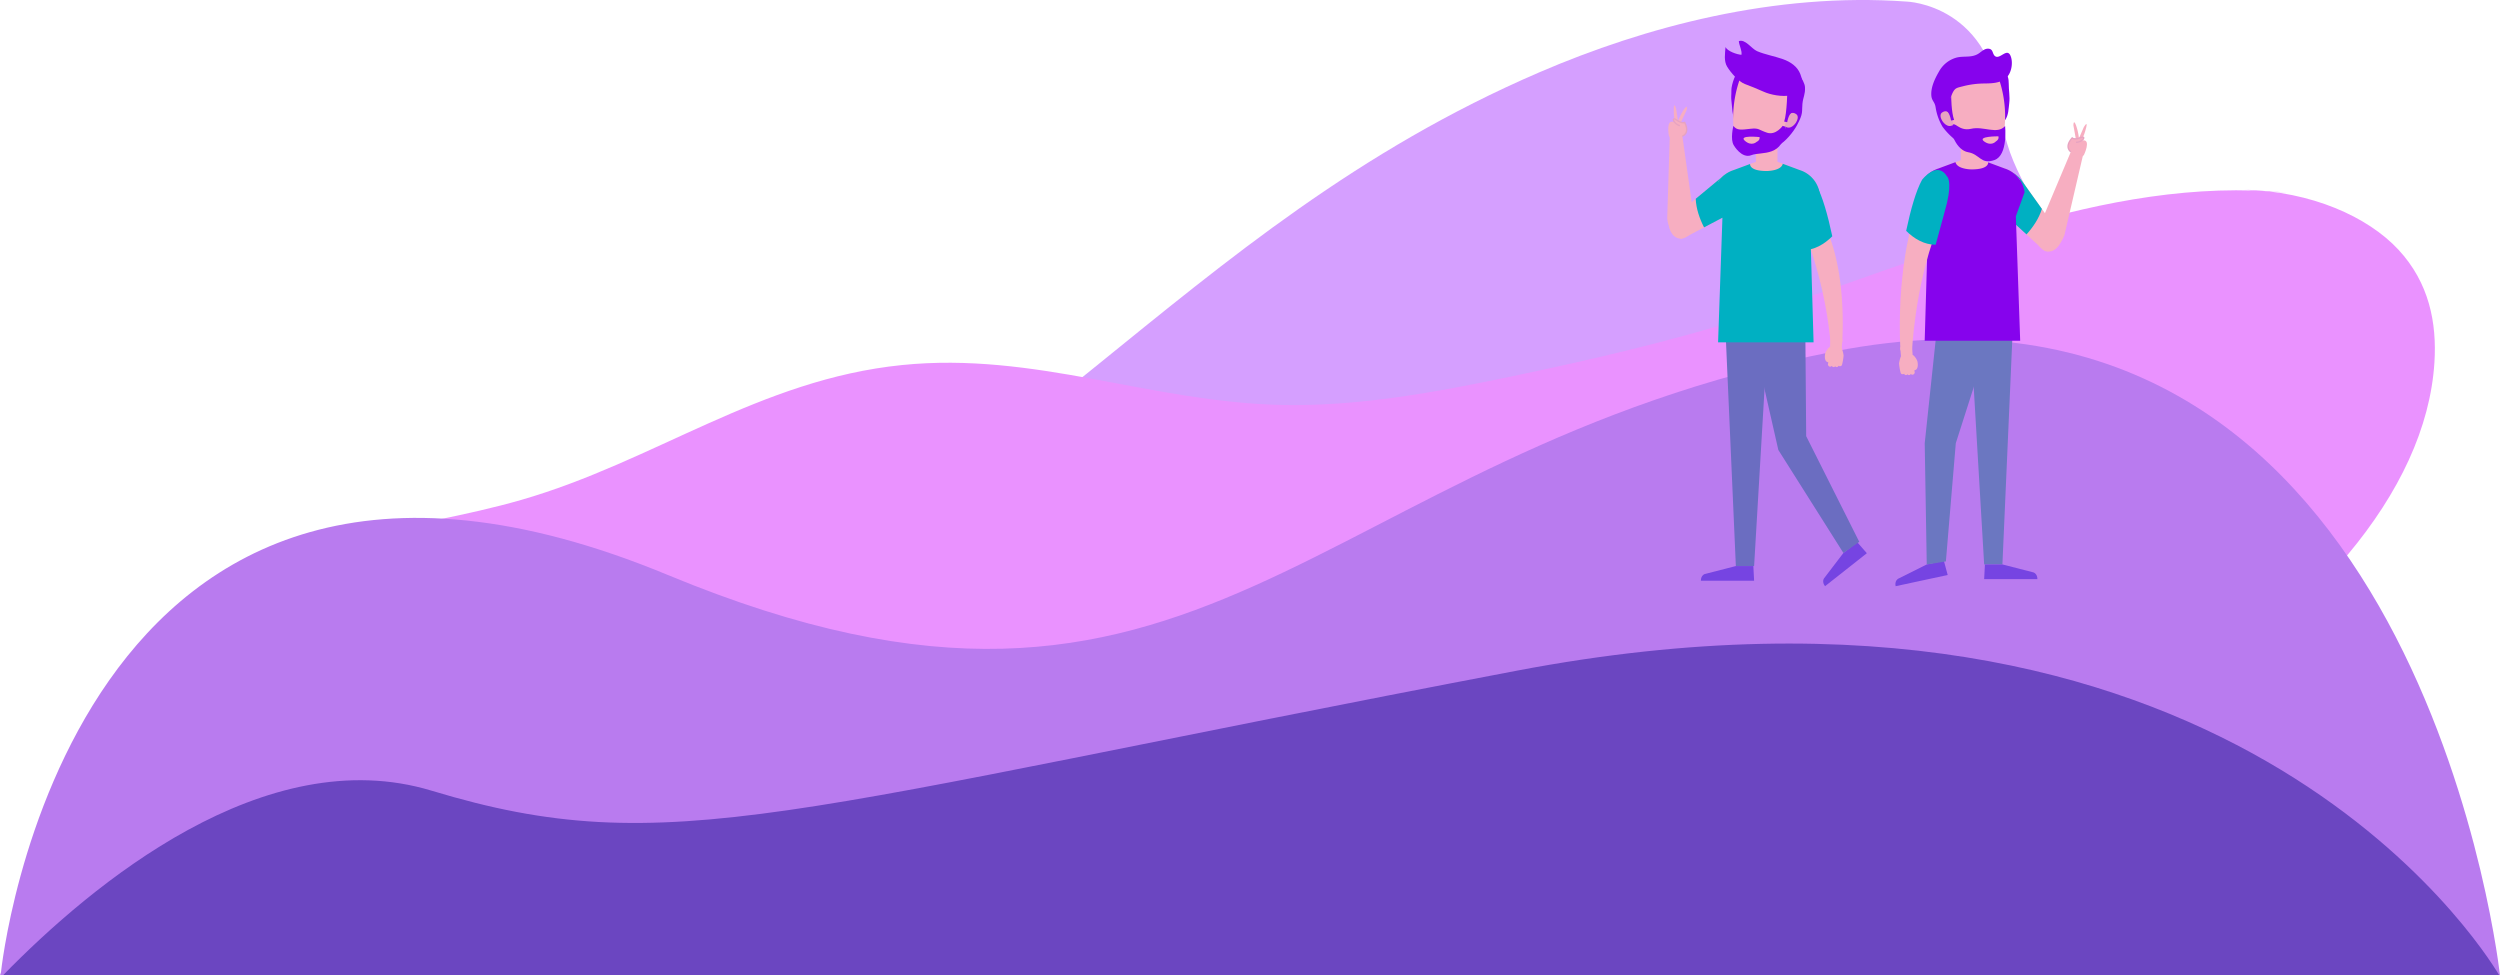 <svg xmlns="http://www.w3.org/2000/svg" width="1781.65" height="695" viewBox="0 0 1781.65 695"><title>hero</title><path d="M1820.52,700c54.628-74.96,99.224-153.39,107.494-234.467,9.64-94.506-30.311-188.1-69.966-279.985-14.021-32.488-39.544-62.17-42.063-97.465-5.735-80.366-68.159-81.965-68.159-81.965-93.561-6.743-186.101,17.903-261.563,50.391-258.64,111.352-372.092,311.886-643.93,412.323-63.332,23.4-133.371,40.511-195.187,65.213S530.242,593.451,517.33,636.075c-6.559,21.654-1.337,43.523,12.307,63.925Z" transform="translate(-389.175 -5)" fill="#d59fff" fill-rule="evenodd"/><path d="M2019.53,142.35c-131.18-12.937-259.404,49.174-384.986,88.678-54.486,17.14-111.679,30.443-169.23,42.455-53.413,11.149-108.748,21.357-163.053,20.113-93.61-2.144-175.622-38.068-270.221-28.451-101.794,10.348-176.185,68.639-271.458,96.138-76.914,22.2-175.176,27.679-222.41,69.896-23.611,21.104-27.527,46.915-21.411,70.043C529.197,548.253,579.592,587.5,643.949,614.068s142.015,41.578,220.977,52.234c196.956,26.581,410.483,27.486,616.568-5.66,158.233-25.45,313.016-71.795,433.344-141.218s203.433-163.125,209.26-256.182c1.764-28.175-3.743-56.678-25.61-80.252s-62.102-41.605-110.006-42.817" transform="translate(-389.175 -5)" fill="#ea92ff" fill-rule="evenodd"/><path d="M389.175,700h1781.65c-3.535-29.652-68.7-524.226-474.34-444.583-376.933,74.007-448.059,318.28-831.419,159.326C437.182,237.328,389.871,697.913,389.871,697.913" transform="translate(-389.175 -5)" fill="#b97bef"/><path d="M2170.258,700c-12.737-21.404-196.45-312.935-699.891-217.073C947.86,582.419,866.499,619.93,696.716,568.474,577.986,532.491,454.755,635.06,391.376,700Z" transform="translate(-389.175 -5)" fill="#6b46c1"/><path d="M1587.183,91.966l4.034-8.643s1.152-4.61-1.729-.576a38.559,38.559,0,0,0-4.457,8.54l-1.306-8.54s-1.729-6.338-1.729.576.877,6.981.877,6.981" transform="translate(-389.175 -5)" fill="#f7aec1"/><path d="M1586.319,94.559c-4.61-1.152-6.339-6.915-2.305-4.034s5.762,1.729,5.762,1.729c4.034,8.067-1.729,9.796-1.729,9.796l-.288,1.441-8.636-.595-.584-1.133s-2.305-12.101,3.457-9.796" transform="translate(-389.175 -5)" fill="#f7aec1"/><path d="M1590.931,173.702l43.248-22.746s6.396-9.2,1.505-18.343c0,0-5.891-10.895-17.985-2.585l-34.3,28.46s-8.484,4.757-2.504,13.267C1580.895,171.753,1584.721,177.521,1590.931,173.702Z" transform="translate(-389.175 -5)" fill="#f7aec1"/><path d="M1635.684,132.612s-5.891-10.895-17.985-2.585l-20.055,16.641c.316,7.074,2.665,13.952,5.949,20.375l30.587-16.088S1640.576,141.756,1635.684,132.612Z" transform="translate(-389.175 -5)" fill="#00b0c2"/><path d="M1577.335,160.735l1.823-58.955,9.031.566,8.324,59.164s2.329,10.693-8.828,13.598C1587.686,175.108,1579.074,174.866,1577.335,160.735Z" transform="translate(-389.175 -5)" fill="#f7aec1"/><path d="M1693.839,250.392a295.561,295.561,0,0,0-18.067-78.396l15.37-2.694s13.59,25.933,10.937,79.535Z" transform="translate(-389.175 -5)" fill="#f7aec1"/><polygon points="1312.179 251.985 1313.025 241.833 1304.737 240.553 1304.187 246.888 1312.179 251.985" fill="#f7aec1"/><path d="M1692.827,258.173l-.482,5.017c-3.812-.209-2.416-6.332-2.416-6.332s2.356-7.579,9.792-5.811c2.417.499,3.321,7.307,3.321,7.307a43.61,43.61,0,0,1-1.129,6.619c-.676,1.693-2.523.735-2.523.735a1.341,1.341,0,0,1-2.361.294,1.327,1.327,0,0,1-2.339-.234c-1.845,1.63-2.843-.783-2.843-.783Z" transform="translate(-389.175 -5)" fill="#f7aec1"/><path d="M1702.895,399.077l-13.845,18.144s-1.698,2.422.759,5.537l29.801-23.508-6.924-7.896Z" transform="translate(-389.175 -5)" fill="#7644e2"/><polygon points="1244.012 217.836 1267.34 320.655 1313.721 394.078 1325.016 386.131 1287.198 310.842 1286.441 217.836 1244.012 217.836" fill="#6b6dc1"/><polygon points="1228.701 212.966 1237.071 403.403 1250.087 403.403 1261.309 212.966 1228.701 212.966" fill="#6b6dc1"/><rect x="1251.401" y="100.264" width="15.314" height="20.5" fill="#f7aec1"/><path d="M1682.891,134.631a20.761,20.761,0,0,0-10.955-8.379l-16.046-5.945h-15.314l-16.039,5.945a20.765,20.765,0,0,0-10.956,8.379Z" transform="translate(-389.175 -5)" fill="#f7aec1"/><path d="M1681.639,248.974l-2.678-91.762,7.076-14.066a20.633,20.633,0,0,0-14.101-16.895l-12.238-4.534c-1.225,5.165-11.464,5.165-11.464,5.165-12.746,0-11.826-5.031-11.826-5.031l-11.87,4.4a20.633,20.633,0,0,0-14.101,16.895l6.239,17.124-3.094,88.703Z" transform="translate(-389.175 -5)" fill="#00b0c2"/><path d="M1626.246,408.403l-22.108,5.668s-2.834.851-2.834,4.82h37.958l-.545-10.488Z" transform="translate(-389.175 -5)" fill="#7644e2"/><path d="M1694.973,173.391c-3.221-15.152-7.025-28.644-11.332-36.375,0,0-7.26-11.251-17.802-2.385,0,0-7.309,10.441,1.506,25.643,0,0,2.83,9.621,6.617,23.018C1682.006,183.34,1689.225,179.119,1694.973,173.391Z" transform="translate(-389.175 -5)" fill="#00b0c2"/><path d="M1623.238,78.264c-.597-4.715-.113-4.604-.164-9.251-.033-3.119,3.007-13.873,6.883-14.27,5.372-.549,3.262,11.53,3.579,15.55.437,5.543-.937,11.529-2.006,16.954-.385,1.958-.344,5.872-2.549,6.818-1.888.809-2.705-.387-3.296-1.995C1623.49,86.085,1623.736,82.215,1623.238,78.264Z" transform="translate(-389.175 -5)" fill="#8603ed"/><path d="M1625.364,102.412c2.125,8.314,5.868,10.607,5.868,10.607l5.018.979c2.89-.368,7.871-1.542,7.871-1.542,11.464-3.898,15.269-3.661,17.637-9.623.074-.184,7.966-30.986,7.966-30.986,1.467-16.015-15.293-19.347-17.826-19.763-2.502-.576-18.465-5.014-23.178,10.358A83.513,83.513,0,0,0,1625.364,102.412Z" transform="translate(-389.175 -5)" fill="#f7aec1"/><path d="M1658.097,105.525c-4.611,3.563-12.416,5.901-18.161,6.508-10.197,1.077-12.498-6.435-14.25-14.389.155,1.829.358,3.688.669,5.597,1.982,7.756,5.474,9.895,5.474,9.895l4.68.912c2.697-.343,7.344-1.438,7.344-1.438,10.694-3.636,14.244-3.416,16.453-8.976.01-.022.153-.574.39-1.487A10.469,10.469,0,0,1,1658.097,105.525Z" transform="translate(-389.175 -5)" fill="#e7a3c1"/><path d="M1663.052,89.663c-1.213,5.67-3.302,14.023-6.25,18.878,4.798-2.584,10.449-9.506,13.014-14.283,4.73-8.807,3.319-9.53,3.873-15.237.5-5.156,2.119-6.534,1.827-11.972-.247-4.588-8.377-17.673-12.012-8.218-1.201,3.127,1.324,8.85,1.577,12.119C1665.596,77.632,1664.438,83.19,1663.052,89.663Z" transform="translate(-389.175 -5)" fill="#8603ed"/><path d="M1662.294,89.126s2.834-6.176,7.29-2.517c0,0,2.028,1.583-.471,5.713,0,0-3.627,5.943-7.974,2.651Z" transform="translate(-389.175 -5)" fill="#e7a3c1"/><path d="M1662.995,68.274s-.276,17.507-2.307,23.37l2.156.425s1.132-7.579,5.034-7.67l1.847-12.553Z" transform="translate(-389.175 -5)" fill="#8603ed"/><path d="M1645.988,70.325c-5.074-2.315-8.302-3.502-13.367-5.474-4.555-1.772-9.896-8.003-12.513-12.216-2.536-4.085-1.563-9.47-1.22-14.078,1.445,3.016,8.207,5.31,11.35,5.495.606-2.777-1.697-6.811-1.869-9.734,4.624-1.72,9,5.437,13.06,7.162,5.784,2.455,12.325,3.52,18.355,5.664,5.515,1.961,10.42,5.324,12.446,10.735C1679.401,77.032,1655.66,74.738,1645.988,70.325Z" transform="translate(-389.175 -5)" fill="#8603ed"/><path d="M1588.048,102.05s5.762-1.729,1.729-9.796c0,0-1.729,1.153-5.762-1.729s-2.305,2.881,2.305,4.034" transform="translate(-389.175 -5)" fill="none" stroke="#e7a3c1" stroke-miterlimit="10"/><path d="M1659.611,94.699s-4.87,6.957-11.132,4.87-5.566-3.479-11.828-2.783-9.696,1.391-12.153-2.087c0,0-2.457,9.74.326,13.915,0,0,5.566,9.74,12.523,6.957s23.655,2.087,24.208-20.3Zm-18.62,11.444s-3.533,3.423-8.337-.828,10.479-2.617,10.479-2.617S1643.795,104.796,1640.99,106.143Z" transform="translate(-389.175 -5)" fill="#8603ed"/><path d="M1868.488,103.705l-1.683-9.389s.068-4.751,1.819-.114a38.555,38.555,0,0,1,2.118,9.397l3.452-7.92s3.296-5.683,1.523,1-2.637,6.523-2.637,6.523" transform="translate(-389.175 -5)" fill="#f7aec1"/><path d="M1868.659,106.433c4.751.068,7.9-5.058,3.262-3.308s-6.013.193-6.013.193c-5.967,6.763-.841,9.912-.841,9.912l-.091,1.466,8.5,1.639.855-.946s5.331-11.105-.83-10.355" transform="translate(-389.175 -5)" fill="#f7aec1"/><path d="M1843.907,181.748l-35.97-33.075s-3.824-10.533,3.249-18.116c0,0,8.488-9.02,18.047,2.113l25.856,36.303s6.98,6.773-.981,13.465C1854.108,182.438,1848.93,187.031,1843.907,181.748Z" transform="translate(-389.175 -5)" fill="#f7aec1"/><path d="M1811.186,130.556s8.488-9.02,18.047,2.113l15.118,21.227c-2.119,6.756-6.153,12.803-10.974,18.169l-25.44-23.393S1804.114,138.14,1811.186,130.556Z" transform="translate(-389.175 -5)" fill="#00b0c2"/><path d="M1860.374,172.7l13.355-57.451-8.875-1.769-23.216,55.052s-4.993,9.739,5.046,15.407C1846.684,183.939,1855.069,185.913,1860.374,172.7Z" transform="translate(-389.175 -5)" fill="#f7aec1"/><path d="M1865.067,113.23s-5.126-3.148.841-9.912c0,0,1.375,1.557,6.013-.193s1.489,3.376-3.262,3.308" transform="translate(-389.175 -5)" fill="none" stroke="#e7a3c1" stroke-miterlimit="10"/><path d="M1762.289,407.259l-20.42,10.194s-2.591,1.427-1.756,5.306l37.108-7.984-2.739-10.138Z" transform="translate(-389.175 -5)" fill="#7644e2"/><polygon points="1382.561 213.329 1371.67 315.915 1373.114 402.259 1386.755 400.098 1393.82 315.848 1420.655 232.013 1382.561 213.329" fill="#6b77c1"/><polygon points="1435.412 211.814 1427.042 402.251 1414.026 402.251 1402.803 211.814 1435.412 211.814" fill="#6b77c1"/><rect x="1397.398" y="99.112" width="15.314" height="20.5" fill="#f7aec1"/><path d="M1759.572,133.478a20.762,20.762,0,0,1,10.955-8.379l16.046-5.945h15.314l16.039,5.945a20.765,20.765,0,0,1,10.956,8.379Z" transform="translate(-389.175 -5)" fill="#f7aec1"/><path d="M1760.824,247.822l2.678-91.762-7.076-14.066a20.633,20.633,0,0,1,14.101-16.895l12.238-4.534c1.225,5.165,11.464,5.165,11.464,5.165,12.746,0,11.826-5.031,11.826-5.031l11.87,4.4a20.632,20.632,0,0,1,14.101,16.895l-6.239,17.124,3.094,88.703Z" transform="translate(-389.175 -5)" fill="#8603ed"/><path d="M1816.217,407.251l22.107,5.668s2.834.851,2.834,4.82h-37.958l.545-10.488Z" transform="translate(-389.175 -5)" fill="#7644e2"/><path d="M1821.084,78.488c.597-4.715-.408-9.228-.357-13.875.034-3.119-.578-7.824-4.454-8.222-5.372-.549-7.03,8.73-7.347,12.75-.437,5.543.937,11.529,2.006,16.954.385,1.958.344,5.872,2.549,6.818,1.888.809,3.816-1.097,4.778-2.514C1820.582,86.981,1820.586,82.438,1821.084,78.488Z" transform="translate(-389.175 -5)" fill="#8603ed"/><path d="M1817.098,101.259c-2.125,8.314-5.868,10.607-5.868,10.607l-5.018.978c-2.89-.368-7.871-1.542-7.871-1.542-11.464-3.898-15.269-3.662-17.637-9.623-.074-.184-7.966-30.986-7.966-30.986-1.467-16.015,15.293-19.347,17.826-19.763,2.502-.576,18.465-5.014,23.178,10.358A83.513,83.513,0,0,1,1817.098,101.259Z" transform="translate(-389.175 -5)" fill="#f7aec1"/><path d="M1784.365,104.372c4.611,3.564,12.416,5.901,18.161,6.509,10.197,1.077,12.498-6.436,14.25-14.389-.155,1.829-.358,3.688-.669,5.597-1.982,7.756-5.474,9.895-5.474,9.895l-4.68.912c-2.697-.343-7.344-1.438-7.344-1.438-10.694-3.637-14.244-3.416-16.453-8.976-.01-.022-.153-.573-.39-1.486A10.463,10.463,0,0,0,1784.365,104.372Z" transform="translate(-389.175 -5)" fill="#e7a3c1"/><path d="M1773.565,95.366A38.605,38.605,0,0,1,1768.64,81.68c-.632-4.485-2.904-4.609-3.106-8.993-.261-5.652,2.465-11.5,5.482-16.69a20.447,20.447,0,0,1,12.007-9.812c5.289-1.578,10.808.221,15.831-2.768,2.09-1.244,4.26-3.709,6.951-3.721,4.091-.018,3.021,3.604,5.113,5.272,3.632,2.895,9.013-7.144,11.453.827,1.48,4.833.057,11.854-3.795,15.028-4.182,3.444-9.793,3.592-14.947,3.675a62.659,62.659,0,0,0-15.754,2.041c-4.225,1.107-5.603,1.01-7.588,5.582a26.421,26.421,0,0,0-1.174,16.935c1.257,4.192.851,5.154,2.229,10.613,0,0,.815,2.814,4.409,7.281A49.248,49.248,0,0,1,1773.565,95.366Z" transform="translate(-389.175 -5)" fill="#8603ed"/><path d="M1780.168,87.974s-2.834-6.176-7.29-2.517c0,0-2.028,1.583.471,5.713,0,0,3.627,5.943,7.974,2.651Z" transform="translate(-389.175 -5)" fill="#e7a3c1"/><path d="M1779.724,73.575s.02,11.054,2.051,16.917l-2.156.425s-1.132-7.579-5.034-7.67Z" transform="translate(-389.175 -5)" fill="#8603ed"/><path d="M1751.752,256.107s1.694-45.583,17.451-86.671l-17.754-4.019s-10.591,35.532-7.938,89.134Z" transform="translate(-389.175 -5)" fill="#f7aec1"/><polygon points="1355.062 257.7 1354.216 247.548 1362.504 246.268 1363.054 252.603 1355.062 257.7" fill="#f7aec1"/><path d="M1752.764,263.888l.482,5.017c3.812-.209,2.416-6.332,2.416-6.332s-2.357-7.579-9.793-5.811c-2.417.499-3.322,7.306-3.322,7.306a43.61,43.61,0,0,0,1.129,6.619c.676,1.693,2.523.735,2.523.735a1.341,1.341,0,0,0,2.361.294,1.327,1.327,0,0,0,2.339-.234c1.845,1.63,2.843-.783,2.843-.783Z" transform="translate(-389.175 -5)" fill="#f7aec1"/><path d="M1747.619,169.507c3.221-15.152,7.025-28.644,11.332-36.375,0,0,10.744-13.978,17.802-2.385,0,0,3.701,2.731-.04,18.859,0,0-4.295,16.405-8.082,29.802C1760.585,179.457,1753.366,175.235,1747.619,169.507Z" transform="translate(-389.175 -5)" fill="#00b0c2"/><path d="M1818.136,94.816c-5.671,6.378-15.201-.116-24.246,1.971s-11.828-6.262-13.561-1.971,3.125,17.277,11.474,18.669,9.045,9.045,18.785,5.566S1818.136,94.816,1818.136,94.816Zm-6.586,10.981s-3.188,3.747-8.378-.024,10.179-3.611,10.179-3.611S1814.212,104.186,1811.55,105.796Z" transform="translate(-389.175 -5)" fill="#8603ed"/></svg>